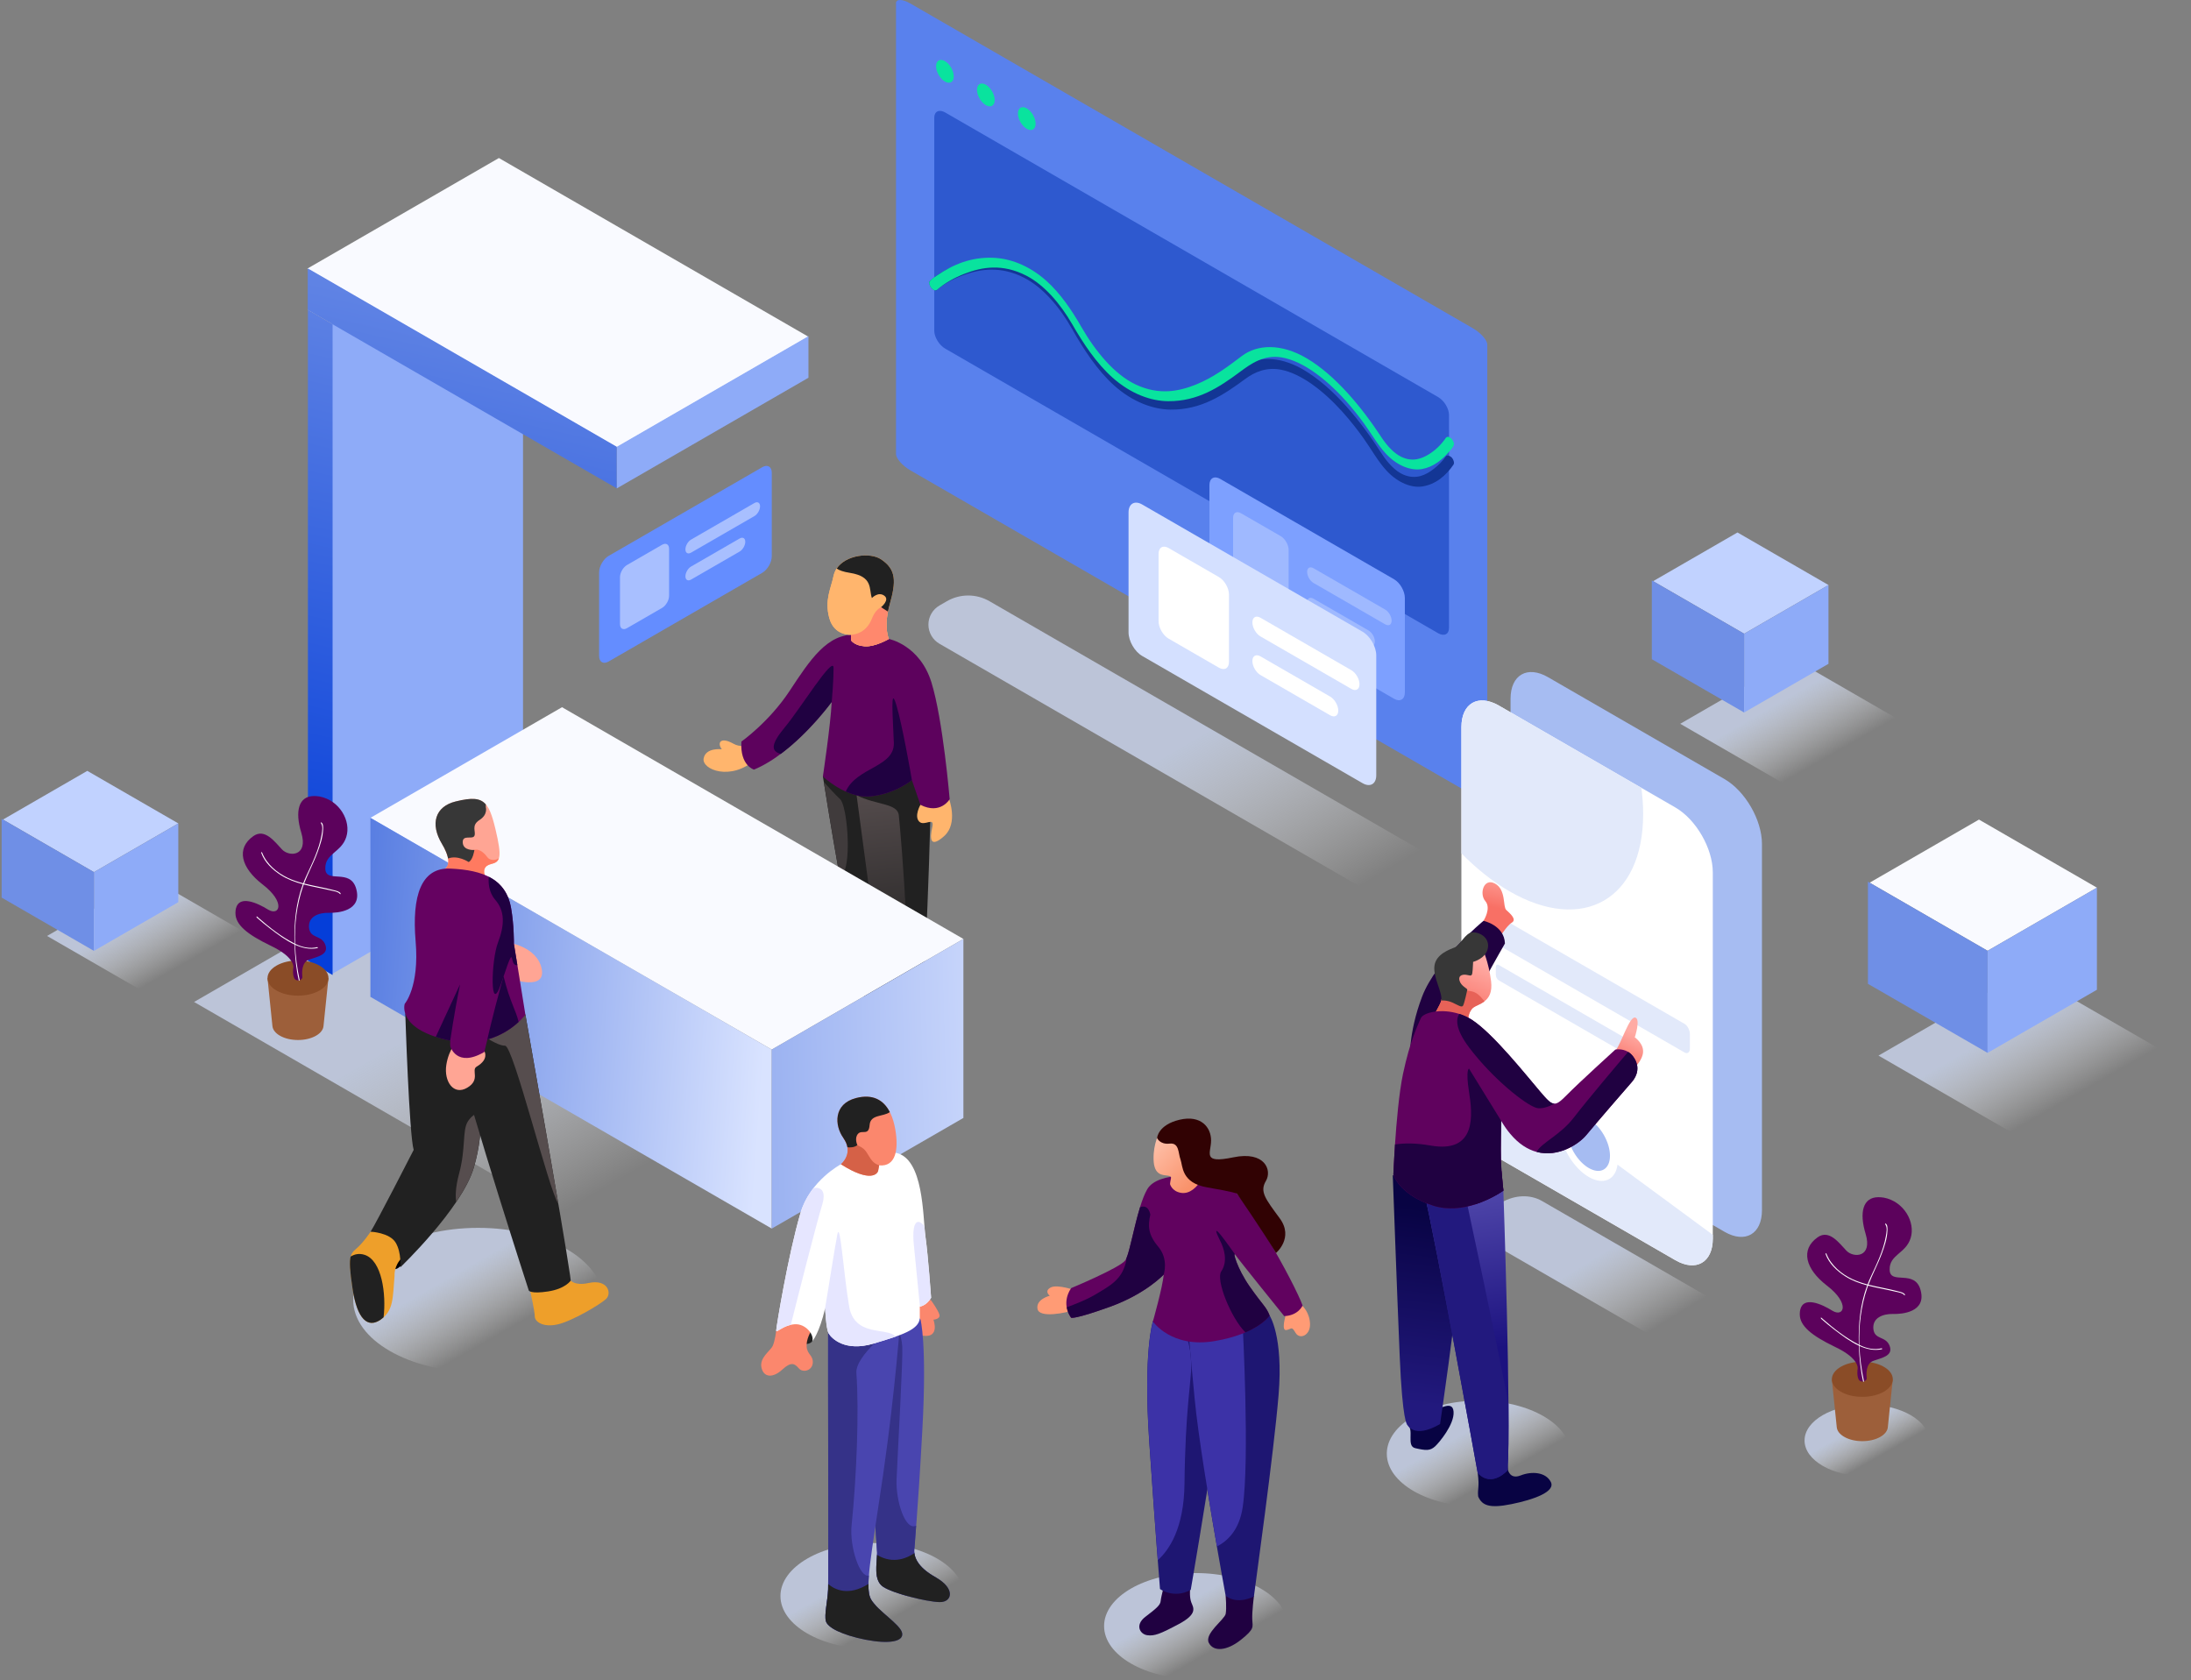 <svg width="652" height="500" viewBox="0 0 652 500" fill="none" xmlns="http://www.w3.org/2000/svg">
<rect x="0" y="0" width="652" height="500" fill="#808080" stroke="none"/>
<g style="mix-blend-mode:darken">
<path opacity="0.8" d="M78.638 280.788L44.365 261L14 278.53L48.273 298.318L78.638 280.788Z" fill="url(#paint0_linear_1796_945)"/>
<path opacity="0.8" d="M287.022 332.873L142.339 249.339L57.747 298.176L202.436 381.709L287.022 332.873Z" fill="url(#paint1_linear_1796_945)"/>
<path opacity="0.8" d="M281.767 178.918C285.692 176.647 290.535 176.647 294.461 178.918C323.601 195.74 444.657 265.633 480.203 286.159C482.233 287.334 483.488 289.5 483.488 291.851C483.488 294.195 482.239 296.367 480.203 297.542C479.458 297.973 478.714 298.404 478 298.816C474.074 301.087 469.232 301.087 465.306 298.816C436.165 281.994 315.11 212.101 279.564 191.575C277.534 190.399 276.278 188.233 276.278 185.883C276.278 183.539 277.534 181.367 279.564 180.191L281.767 178.918Z" fill="url(#paint2_linear_1796_945)"/>
<path d="M155.887 63.233L148.898 59.203L91.625 92.27L98.615 96.3L155.887 63.233Z" fill="#ECECEC"/>
<path d="M155.642 63.375L98.615 96.3V289.955L155.642 257.03V63.375Z" fill="#8EABF8"/>
<path d="M91.631 92.264L98.971 96.503V290.158L91.631 285.919V92.264Z" fill="url(#paint3_linear_1796_945)"/>
<path d="M442.59 102.564C442.59 101.235 440.664 99.051 438.289 97.679C414.101 83.711 295.119 15.018 270.926 1.051C268.557 -0.321 266.631 -0.352 266.631 0.971V135.095C266.631 136.424 268.557 138.609 270.926 139.981C295.119 153.948 414.101 222.641 438.289 236.608C440.664 237.98 442.59 238.017 442.59 236.688V102.564Z" fill="#5981ED"/>
<path d="M431.194 123.454C431.194 122.549 430.849 121.479 430.24 120.482C429.631 119.485 428.8 118.648 427.932 118.15C407.867 106.564 301.346 45.064 281.281 33.478C280.419 32.979 279.589 32.862 278.979 33.152C278.37 33.441 278.02 34.112 278.02 35.016V98.448C278.02 99.352 278.364 100.423 278.979 101.42C279.589 102.417 280.419 103.253 281.281 103.752C301.352 115.338 407.867 176.838 427.932 188.424C428.8 188.922 429.625 189.039 430.24 188.756C430.849 188.467 431.194 187.796 431.194 186.886V123.454Z" fill="#2E59CF"/>
<path d="M387.939 110.065C396.811 115.252 404.976 125.324 411.093 134.898C412.895 137.698 415.234 140.276 417.738 141.297C421.516 142.836 424.377 141.285 426.654 139.544C428.02 138.498 429.256 137.261 430.284 135.784C430.284 135.784 430.819 135.101 432.013 136.153L432.394 136.695C432.634 137.28 432.634 137.292 432.69 137.827L432.554 138.246C430.278 141.562 427.238 144.152 423.239 144.768C420.205 145.235 416.101 143.826 412.631 140.085C409.991 137.236 408.084 133.668 405.715 130.363C404.878 129.194 404.023 128.044 403.137 126.918C401.937 125.392 400.7 123.909 399.42 122.488C393.839 116.298 387.169 111.147 381.121 110.009C376.851 109.209 373.38 110.686 370.575 112.766C364.145 117.497 357.444 122.038 348.239 121.891C343.181 121.811 337.114 119.706 331.527 114.698C326.537 110.225 322.39 103.862 319.049 97.925C315.419 91.532 310.453 85.569 304.743 82.647C297.852 79.121 291.834 80.025 286.887 81.81C283.934 82.868 281.195 84.289 278.808 86.258C278.808 86.258 278.753 86.812 277.473 86.006L277.03 85.532C276.802 85.145 276.513 84.726 276.556 83.877L276.771 83.533C281.669 79.41 288.118 76.924 295.218 77.33C300.018 77.607 305.635 79.625 310.872 84.277C315.24 88.16 318.883 93.593 321.824 98.854C326.347 106.877 332.684 114.513 339.699 117.368C346.11 119.977 351.593 118.894 356.275 117.128C361.161 115.282 365.4 112.329 369.529 109.295C373.922 106.114 380.284 105.751 387.52 109.812C387.662 109.892 387.809 109.978 387.951 110.058L387.939 110.065Z" fill="#133695"/>
<path d="M432.001 130.616C432.388 131.151 432.388 131.163 432.628 131.748L432.684 132.296C432.425 133.108 431.933 133.581 431.484 134.123C429.275 136.763 426.635 138.959 423.14 139.587C420.131 140.122 416.034 138.855 412.502 135.107C409.979 132.431 408.133 129.071 405.875 125.976C405.136 124.967 404.38 123.97 403.604 122.998C403.001 122.241 402.386 121.491 401.765 120.752C395.63 113.529 388.093 107.474 381.367 106.36C376.076 105.481 372.224 108.262 368.901 110.735C362.834 115.245 356.429 119.466 347.612 119.393C342.628 119.349 336.653 117.337 331.078 112.384C326.304 108.139 322.378 102.244 319.049 96.448C315.554 90.412 310.792 84.806 305.408 82.031C298.276 78.352 292.111 79.484 287.047 81.459C284.032 82.634 281.214 84.191 278.808 86.264L278.433 86.424L277.971 86.338L277.479 86.037L277.03 85.563C276.698 84.997 276.698 84.991 276.525 84.412L276.544 83.908C277.067 83.016 278.021 82.536 278.87 81.951C283.552 78.758 288.887 76.475 295.495 76.709C300.288 76.881 305.974 78.782 311.309 83.514C315.468 87.2 318.969 92.356 321.793 97.297C325.977 104.57 331.657 111.474 338.019 114.452C344.984 117.719 350.916 116.433 355.875 114.446C360.939 112.415 365.246 109.222 369.572 105.93C374.187 102.447 381.281 102.139 388.929 106.674C397.156 111.554 404.958 120.765 411.074 130.111C411.13 130.197 411.191 130.283 411.246 130.376C412.846 132.751 414.864 134.923 416.993 135.944C420.371 137.569 423.073 136.498 425.183 135.206C427.189 133.969 428.906 132.296 430.278 130.277L430.309 130.234C430.61 130.007 430.616 130 431.041 129.994L431.533 130.216C431.693 130.351 431.847 130.493 432.007 130.628L432.001 130.616Z" fill="#09E39E"/>
<path d="M283.052 24.447C284.079 23.854 284.078 21.93 283.05 20.15C282.022 18.369 280.357 17.407 279.329 18C278.302 18.593 278.303 20.517 279.331 22.297C280.359 24.078 282.025 25.04 283.052 24.447Z" fill="#09E39E"/>
<path d="M295.23 31.48C296.257 30.887 296.256 28.962 295.228 27.182C294.2 25.401 292.534 24.439 291.507 25.032C290.48 25.625 290.481 27.549 291.509 29.329C292.537 31.11 294.203 32.072 295.23 31.48Z" fill="#09E39E"/>
<path d="M307.409 38.515C308.437 37.922 308.436 35.998 307.408 34.217C306.38 32.437 304.714 31.474 303.687 32.067C302.66 32.66 302.66 34.584 303.688 36.364C304.716 38.145 306.382 39.108 307.409 38.515Z" fill="#09E39E"/>
<path d="M418.057 177.945C418.057 175.896 416.617 173.404 414.845 172.383C404.68 166.513 373.281 148.386 363.11 142.516C361.338 141.488 359.898 142.319 359.898 144.368V172.512C359.898 174.561 361.338 177.053 363.11 178.074C373.275 183.944 404.674 202.071 414.845 207.941C416.617 208.969 418.057 208.138 418.057 206.089V177.945Z" fill="#7DA0FF"/>
<path d="M383.471 163.64C383.471 162.92 383.225 162.083 382.782 161.314C382.339 160.545 381.736 159.911 381.115 159.554C377.971 157.739 372.445 154.545 369.301 152.736C368.673 152.373 368.076 152.318 367.633 152.57C367.19 152.829 366.944 153.376 366.944 154.096V169.916C366.944 170.636 367.197 171.479 367.633 172.241C368.076 173.011 368.68 173.644 369.301 174.001C372.445 175.816 377.971 179.01 381.115 180.819C381.736 181.182 382.339 181.237 382.782 180.985C383.225 180.733 383.471 180.179 383.471 179.459V163.64Z" fill="#9FB9FF"/>
<path d="M414.119 184.707C414.119 183.495 413.27 182.018 412.218 181.415C407.547 178.72 395.549 171.792 390.879 169.097C389.827 168.494 388.978 168.98 388.978 170.192C388.978 171.404 389.827 172.881 390.879 173.484C395.549 176.179 407.547 183.107 412.218 185.802C413.27 186.405 414.119 185.919 414.119 184.707Z" fill="#9FB9FF"/>
<path d="M409.135 190.903C409.135 189.691 408.286 188.215 407.234 187.612C403.388 185.39 394.719 180.388 390.873 178.167C389.821 177.558 388.972 178.05 388.972 179.262C388.972 180.474 389.821 181.951 390.873 182.554C394.719 184.775 403.388 189.777 407.234 191.999C408.286 192.608 409.135 192.116 409.135 190.903Z" fill="#9FB9FF"/>
<path d="M409.548 195.044C409.548 192.448 407.726 189.291 405.474 187.993L339.907 150.139C337.655 148.841 335.834 149.893 335.834 152.49V188.165C335.834 190.762 337.655 193.918 339.907 195.216C352.792 202.655 392.59 225.631 405.474 233.07C407.726 234.368 409.548 233.316 409.548 230.72V195.044Z" fill="#D4E0FF"/>
<path d="M365.72 176.917C365.72 176 365.406 174.942 364.846 173.97C364.286 172.998 363.523 172.198 362.729 171.736C358.748 169.435 351.74 165.392 347.759 163.091C346.965 162.63 346.202 162.556 345.642 162.882C345.082 163.208 344.769 163.903 344.769 164.82V184.873C344.769 185.79 345.082 186.848 345.642 187.82C346.202 188.792 346.965 189.598 347.759 190.054C351.74 192.355 358.748 196.398 362.729 198.699C363.523 199.154 364.28 199.228 364.846 198.908C365.406 198.582 365.72 197.887 365.72 196.97V176.917Z" fill="white"/>
<path d="M404.557 203.622C404.557 202.084 403.474 200.219 402.145 199.45C396.226 196.029 381.022 187.255 375.097 183.834C373.767 183.065 372.685 183.686 372.685 185.224C372.685 186.763 373.767 188.633 375.097 189.396C381.016 192.817 396.22 201.591 402.145 205.013C403.474 205.782 404.557 205.16 404.557 203.622Z" fill="white"/>
<path d="M398.244 211.474C398.244 209.935 397.168 208.071 395.832 207.302C390.959 204.49 379.976 198.146 375.097 195.328C373.767 194.559 372.685 195.18 372.685 196.718C372.685 198.257 373.761 200.121 375.097 200.89C379.97 203.702 390.953 210.046 395.832 212.864C397.161 213.633 398.244 213.012 398.244 211.474Z" fill="white"/>
<path d="M229.663 140.675C229.663 138.866 228.389 138.128 226.827 139.039C217.843 144.226 190.105 160.242 181.122 165.429C179.553 166.334 178.285 168.536 178.285 170.345V195.216C178.285 197.025 179.559 197.757 181.122 196.853C190.105 191.666 217.843 175.649 226.827 170.462C228.396 169.558 229.663 167.355 229.663 165.546V140.675Z" fill="#648DFF"/>
<path d="M199.106 163.318C199.106 162.678 198.885 162.192 198.497 161.971C198.103 161.743 197.574 161.798 197.02 162.118C194.245 163.724 189.36 166.542 186.585 168.142C186.031 168.462 185.502 169.022 185.108 169.699C184.721 170.376 184.499 171.114 184.499 171.754V185.734C184.499 186.374 184.721 186.86 185.108 187.081C185.502 187.309 186.031 187.253 186.585 186.934C189.36 185.328 194.245 182.509 197.02 180.91C197.574 180.59 198.103 180.03 198.497 179.353C198.891 178.676 199.106 177.938 199.106 177.298V163.318Z" fill="#A8BFFF"/>
<path d="M226.18 150.669C226.18 149.598 225.43 149.161 224.501 149.696C220.372 152.078 209.776 158.2 205.648 160.581C204.718 161.117 203.968 162.421 203.968 163.492C203.968 164.562 204.718 164.999 205.648 164.464C209.776 162.083 220.372 155.96 224.501 153.579C225.43 153.044 226.18 151.739 226.18 150.669Z" fill="#A8BFFF"/>
<path d="M221.781 161.227C221.781 160.157 221.03 159.72 220.101 160.255C216.705 162.218 209.044 166.636 205.648 168.599C204.718 169.134 203.968 170.438 203.968 171.509C203.968 172.58 204.718 173.016 205.648 172.481C209.044 170.518 216.705 166.1 220.101 164.138C221.03 163.602 221.781 162.298 221.781 161.227Z" fill="#A8BFFF"/>
<path opacity="0.8" d="M142.284 408.321C162.816 408.321 179.461 398.712 179.461 386.859C179.461 375.006 162.816 365.397 142.284 365.397C121.752 365.397 105.107 375.006 105.107 386.859C105.107 398.712 121.752 408.321 142.284 408.321Z" fill="url(#paint4_linear_1796_945)"/>
<path d="M260.411 301.923L259.1 303.547C259.1 303.547 252.972 309.657 250.745 313.109C248.517 316.555 251.335 319.33 256.461 317.102C261.592 314.875 261.955 314.629 261.955 314.629L267.382 308.353L268.108 300.698L260.417 301.917L260.411 301.923Z" fill="#010324"/>
<path d="M270.335 302.993L264.409 307.916C264.409 307.916 260.515 314.493 259.038 318.37C257.561 322.246 258.016 326.037 264.133 324.394C270.249 322.751 271.75 316.229 274.125 314.081V307.307L270.335 302.987V302.993Z" fill="#010324"/>
<path d="M249.636 226.4L244.88 231.064C244.88 231.064 254.122 290.238 259.093 303.547C259.093 303.547 262.65 306.169 265.591 303.541C268.532 300.914 265.043 227.028 265.043 227.028L249.63 226.4H249.636Z" fill="#212121"/>
<path d="M245.151 232.72C246.542 234.27 248.659 236.578 249.982 237.796C252.086 239.74 253.403 255.781 250.984 259.855C250.671 260.378 250.24 260.372 249.717 259.947C247.557 247.709 245.791 236.756 245.158 232.72H245.151Z" fill="#403B3C"/>
<path d="M254.079 230.529C254.079 230.529 263.253 299.247 264.41 307.916C264.41 307.916 268.73 312.26 274.218 307.221C274.218 307.221 276.735 261.399 277.012 233.926C277.295 206.446 254.079 230.523 254.079 230.523V230.529Z" fill="#212121"/>
<path d="M254.897 236.658C260.78 239.636 267.099 238.959 267.474 242.663C267.843 246.367 268.865 257.584 269.763 274.893C270.243 284.098 265.665 285.279 261.272 284.362L258.817 265.971L254.904 236.651L254.897 236.658Z" fill="url(#paint5_linear_1796_945)"/>
<path d="M275.147 236.049L273.904 239.501C273.904 239.501 271.972 242.848 273.517 244.478C275.061 246.109 278.199 242.768 277.424 246.189C276.648 249.61 276.759 252.57 280.986 248.792C285.207 245.008 282.395 237.679 282.395 237.679L275.141 236.049H275.147Z" fill="#FFB56D"/>
<path d="M225.27 219.639C225.27 219.639 222.175 223.509 218.225 221.306C214.275 219.103 213.377 221.183 214.804 222.974C214.804 222.974 209.998 222.364 209.389 225.706C208.78 229.047 217.579 232.548 224.784 225.989C231.996 219.429 225.27 219.633 225.27 219.633V219.639Z" fill="#FFB56D"/>
<path d="M261.026 187.243L264.515 190.147C264.515 190.147 273.738 191.926 277.184 203.093C280.636 214.261 282.605 237.834 282.605 237.834C282.605 237.834 279.873 242.547 273.898 239.507L271.357 232.148C271.357 232.148 266.293 236.326 259.002 236.978C251.711 237.637 244.874 231.065 244.874 231.065C244.874 231.065 247.176 215.695 247.502 208.859C247.502 208.859 236.592 223.971 224.373 229.029C224.373 229.029 220.17 227.847 220.625 220.685C220.625 220.685 228.84 214.901 234.95 205.641C241.06 196.38 246.185 188.431 254.726 188.886C263.266 189.348 261.014 187.243 261.014 187.243H261.026Z" fill="#5D025D"/>
<path d="M251.679 235.557C254.86 228.284 266.274 228.333 265.991 221.011C265.695 213.184 264.883 203.518 266.772 209.929C268.55 215.935 271.03 230.204 271.332 231.963L271.362 232.142C271.362 232.142 266.292 236.32 259.007 236.972C256.404 237.212 253.863 236.523 251.679 235.551V235.557Z" fill="#200141"/>
<path d="M232.34 224.358C229.202 223.497 229.534 221.263 233.657 216.304C238.111 210.969 248.03 194.86 248.055 198.731C248.079 202.355 247.575 208.083 247.513 208.791V208.865C247.513 208.865 240.966 217.928 232.334 224.358H232.34Z" fill="#200141"/>
<path d="M248.036 171.43C247.273 175.164 245.311 178.549 246.781 183.933C248.252 189.316 253.248 188.892 253.248 188.892V190.522C253.248 190.522 254.171 192.122 257.328 192.331C260.478 192.541 264.514 190.147 264.514 190.147C264.514 190.147 262.804 186.738 264.736 179.908C266.662 173.109 266.766 169.51 262.182 166.458C258.404 163.941 249.249 165.473 248.036 171.436V171.43Z" fill="#FFB56D"/>
<path d="M248.036 171.43C247.273 175.164 245.311 178.549 246.781 183.933C248.252 189.316 253.248 188.892 253.248 188.892V190.522C253.248 190.522 254.171 192.122 257.328 192.331C260.478 192.541 264.514 190.147 264.514 190.147C264.514 190.147 262.804 186.738 264.736 179.908C266.662 173.109 266.766 169.51 262.182 166.458C258.404 163.941 249.249 165.473 248.036 171.436V171.43Z" fill="#FFB56D"/>
<path d="M264.681 180.117C262.841 186.812 264.521 190.147 264.521 190.147C264.521 190.147 260.484 192.546 257.328 192.337C254.171 192.128 253.255 190.522 253.255 190.522V188.891C253.255 188.891 253.168 188.898 253.015 188.898C253.095 188.898 253.175 188.891 253.255 188.891C254.645 188.879 257.894 188.116 259.457 184.111C260.934 180.32 263.407 180.16 264.687 180.117H264.681Z" fill="#FF886D"/>
<path d="M248.979 169.196C251.71 165.122 258.94 164.292 262.189 166.458C266.773 169.51 266.669 173.109 264.743 179.908C264.533 180.647 264.367 181.354 264.238 182.013C262.989 181.256 262.208 180.677 262.208 180.677C262.208 180.677 264.921 178.487 263.1 177.238C261.285 175.989 259.457 177.982 259.457 177.982C258.522 175.275 259.894 171.571 252.88 170.469C251.021 170.18 249.748 169.737 248.979 169.196Z" fill="#212121"/>
<path d="M286.69 279.421L167.247 210.458L110.227 243.383L229.663 312.34L286.69 279.421Z" fill="#F9FAFF"/>
<path d="M110.227 243.383L229.663 312.346V365.613L110.227 296.656V243.383Z" fill="url(#paint6_linear_1796_945)"/>
<path d="M286.69 279.421L229.663 312.34V365.613L286.69 332.688V279.421Z" fill="url(#paint7_linear_1796_945)"/>
<path d="M115.715 374.837C115.715 374.837 116.349 379.6 119.13 376.806C121.905 374.013 119.727 369.816 119.727 369.816L115.715 374.831V374.837Z" fill="black"/>
<path d="M132.439 258.496C132.439 258.496 135.177 257.167 131.553 251.174C127.928 245.18 129.504 239.987 135.638 238.498C143.772 236.523 145.385 238.154 147.44 246.743C149.458 255.185 148.88 256.484 146.258 257.093C141.644 258.176 145.557 263.092 146.818 264.507C148.08 265.929 144.48 266.322 137.89 264.507C131.3 262.692 132.439 258.49 132.439 258.49V258.496Z" fill="#FFA594"/>
<path d="M132.278 252.515C133.343 251.899 134.66 251.702 136.29 252.145C136.29 252.145 137.779 254.262 139.453 253.807C141.126 253.364 139.847 253.093 141.354 252.865C142.855 252.638 144.209 253.967 145.058 255.13C145.803 256.145 147.538 256.09 148.449 255.388C148.129 256.428 147.372 256.822 146.246 257.092C141.631 258.175 145.544 263.092 146.806 264.513C146.867 264.581 146.923 264.648 146.96 264.716C146.381 264.802 145.754 264.864 145.058 264.901C143.458 264.987 142.012 265.091 140.72 265.202C139.847 265.024 138.893 264.796 137.878 264.513C131.288 262.698 132.426 258.495 132.426 258.495C132.426 258.495 134.74 257.363 132.284 252.515H132.278Z" fill="#FF7A60"/>
<path d="M133.337 255.48C133.165 254.416 132.648 253.019 131.534 251.173C127.91 245.18 129.485 239.981 135.62 238.498C140.351 237.347 142.868 237.415 144.56 239.366C144.597 239.858 144.56 240.172 144.56 240.172C144.56 240.172 145.292 242.374 142.702 244.017C140.105 245.666 141.723 247.5 141.176 248.731C140.628 249.961 137.576 248.226 137.705 250.736C137.829 253.247 141.176 252.939 141.176 252.939C141.176 252.939 140.745 255.96 139.459 256.533C139.459 256.533 136.198 254.354 133.337 255.487V255.48Z" fill="#373737"/>
<path d="M113.302 366.235L110.287 366.537C110.287 366.537 108.097 369.853 106.073 371.551C104.042 373.25 103.55 374.234 104.922 383.439C106.294 392.644 109.469 395.388 113.302 392.699C117.136 390.011 116.865 386.233 117.413 379.655C117.413 379.655 117.136 376.64 119.714 374.228C122.292 371.816 117.523 364.691 113.302 366.229V366.235Z" fill="#EE9F2A"/>
<path d="M104.344 373.939C105.513 373.225 106.91 372.905 108.516 373.434C113.666 375.126 114.958 385.106 114.146 392.022C113.887 392.256 113.604 392.478 113.29 392.705C109.451 395.388 106.27 392.644 104.904 383.439C104.098 378.055 103.938 375.483 104.344 373.939Z" fill="#212121"/>
<path d="M159.136 380.079L157.813 384.356C157.813 384.356 159.124 390.127 159.136 391.739C159.149 393.352 161.641 395.105 165.954 394.127C170.267 393.142 178.506 388.263 180.334 386.577C182.155 384.891 180.906 380.547 175.122 381.815C171.104 382.694 169.843 381.082 169.843 381.082L159.136 380.073V380.079Z" fill="#EE9F2A"/>
<path d="M150.854 280.407C150.854 280.407 159.789 281.521 161.185 288.283C162.582 295.045 152.091 291.28 152.091 291.28L150.854 280.407Z" fill="#FFA594"/>
<path d="M127.517 300.324L120.607 301.616C120.607 301.616 121.764 337.777 123.105 342.195C123.105 342.195 111.919 364.051 110.288 366.537C110.288 366.537 115.937 366.795 117.739 369.792C119.536 372.788 119.112 377.157 119.112 377.157C119.112 377.157 137.306 359.787 140.967 347.579C144.628 335.371 142.469 325.945 142.469 325.945L129.787 299.025L127.529 300.33L127.517 300.324Z" fill="#212121"/>
<path d="M143.022 330.947C143.213 334.867 142.973 340.792 140.949 347.573C139.995 350.729 138.081 354.23 135.756 357.688C135.516 356.144 135.485 353.443 136.629 349.216C138.654 341.734 137.54 336.491 139.183 333.802C139.995 332.473 141.49 331.15 143.029 330.947H143.022Z" fill="#564D4E"/>
<path d="M151.303 299.752L156.361 301.967C156.361 301.967 167.757 366.371 169.633 379.483L169.842 381.089C169.842 381.089 168.298 383.507 163.142 384.313C157.985 385.119 157.37 384.079 157.37 384.079C157.37 384.079 140.658 332.732 135.225 310.778C129.792 288.824 151.303 299.752 151.303 299.752Z" fill="#212121"/>
<path d="M150.468 299.364C150.984 299.598 151.286 299.746 151.286 299.746L156.344 301.967C156.344 301.967 162.128 334.646 166.133 358.194C163.364 354.342 152.757 311.19 150.301 311.19C147.846 311.19 143.515 307.979 143.515 307.979C143.515 307.979 146.474 303.481 150.474 299.37L150.468 299.364Z" fill="#564D4E"/>
<path d="M136.334 309.431C136.334 309.431 133.565 311.996 132.814 316.919C132.064 321.841 134.986 326.105 139.047 323.693C143.108 321.281 140.106 318.451 141.835 317.423C143.564 316.396 144.8 315.061 144.339 313.264C143.877 311.467 136.334 309.431 136.334 309.431Z" fill="#FFA594"/>
<path d="M133.99 309.67C133.737 309.621 133.485 309.566 133.227 309.516C118.047 306.126 120.435 298.73 120.435 298.73C120.435 298.73 124.846 293.728 123.683 280.129C122.52 266.531 125.357 258.12 133.971 258.483C143.97 258.908 150.585 261.744 152.08 270.192C153.003 275.435 152.929 280.874 152.929 280.874C152.929 280.874 156.116 300.354 156.344 301.973C156.344 301.973 152.498 307.277 145.028 309.35C144.468 311.602 144.118 313.067 144.118 313.067C135.848 317.891 133.996 311.375 133.996 311.375C133.959 310.925 133.959 310.353 133.99 309.683V309.67Z" fill="#650261"/>
<path d="M136.899 292.934C135.152 301.53 133.983 309.658 133.983 309.67C133.731 309.621 133.478 309.566 133.22 309.517C131.915 309.221 130.734 308.901 129.676 308.557C131.805 303.973 134.672 297.795 136.899 292.934ZM149.827 290.448C151.753 298.256 153.556 300.644 154.331 304.133C152.479 305.843 149.359 308.144 145.028 309.344L145.009 309.43C145.009 309.43 146.08 304.182 149.661 291.107C149.722 290.891 149.778 290.664 149.833 290.448H149.827Z" fill="#200141"/>
<path d="M145.453 260.907C148.972 262.698 151.274 265.627 152.074 270.186C152.996 275.428 152.923 280.868 152.923 280.868C152.923 280.868 153.378 283.674 153.963 287.236C153.335 287.298 152.837 286.922 152.64 286.258C152.074 284.313 152.455 282.867 149.102 292.743C145.742 302.613 146.117 285.882 148.191 280.486C150.258 275.09 150.197 271.011 147.354 267.749C145.373 265.467 145.305 262.495 145.447 260.907H145.453Z" fill="#200141"/>
<path d="M240.578 100.213L148.461 47.026L91.435 79.951L183.558 133.138L240.578 100.213Z" fill="#F9FAFF"/>
<path d="M91.582 79.865L183.552 132.966V145.34L91.582 92.239V79.865Z" fill="url(#paint8_linear_1796_945)"/>
<path d="M240.578 100.041L183.552 132.966V145.34L240.578 112.415V100.041Z" fill="#8EABF8"/>
<path opacity="0.8" d="M651.671 317.372L602.533 289L559 314.135L608.138 342.507L651.671 317.372Z" fill="url(#paint9_linear_1796_945)"/>
<path d="M624 264.161L588.903 243.899L556.372 262.679L591.469 282.941L624 264.161Z" fill="#F9FAFF"/>
<path d="M555.861 262.383L591.469 282.94V313.324L555.861 292.773V262.383Z" fill="#6F8FE6"/>
<path d="M624 264.161L591.469 282.94V313.33L624 294.545V264.161Z" fill="#8EABF8"/>
<path opacity="0.8" d="M446.89 357.819C450.816 355.549 455.388 355.395 458.877 357.407C484.756 372.346 493.992 377.681 525.551 395.9C527.354 396.94 528.326 398.946 528.098 401.161C527.871 403.376 526.48 405.462 524.443 406.637L522.241 407.911C518.315 410.182 513.743 410.335 510.255 408.323C484.375 393.384 475.139 388.049 443.58 369.83C441.777 368.79 440.805 366.784 441.033 364.569C441.26 362.354 442.651 360.268 444.688 359.093L446.89 357.819Z" fill="url(#paint10_linear_1796_945)"/>
<path d="M524.327 251.141C524.327 244.034 519.343 235.395 513.183 231.845C499.044 223.68 474.795 209.682 460.655 201.517C454.502 197.966 449.512 200.84 449.512 207.947V316.948C449.512 324.055 454.502 332.693 460.655 336.244C474.795 344.409 499.044 358.407 513.183 366.572C519.337 370.123 524.327 367.243 524.327 360.142V251.141Z" fill="#A6BCF2"/>
<path d="M509.696 259.589C509.696 252.482 504.712 243.844 498.553 240.293C484.413 232.128 460.164 218.13 446.024 209.965C439.871 206.415 434.881 209.288 434.881 216.395V325.396C434.881 332.503 439.871 341.142 446.024 344.692C460.164 352.857 484.413 366.855 498.553 375.02C504.706 378.571 509.696 375.691 509.696 368.59V259.589Z" fill="white"/>
<path d="M434.899 253.94V216.401C434.899 209.3 439.889 206.42 446.042 209.971L488.449 234.454C488.787 237.087 488.972 239.696 488.972 242.243C488.972 267.612 471.128 277.913 449.162 265.231C444.141 262.327 439.323 258.469 434.893 253.946L434.899 253.94Z" fill="#E2E9FA"/>
<path d="M464.219 336.441C464.686 341.695 468.354 347.695 472.796 350.26C477.159 352.777 480.764 351.11 481.337 346.587L509.708 367.477V368.59C509.708 375.697 504.718 378.577 498.565 375.02C484.425 366.861 460.182 352.857 446.043 344.692C439.89 341.142 434.899 332.503 434.899 325.396V323.279L464.219 336.435V336.441Z" fill="#E2E9FA"/>
<path d="M502.879 307.737C502.879 306.562 502.159 305.19 501.279 304.685L446.726 273.187C445.846 272.677 445.126 273.218 445.126 274.394V278.658C445.126 279.833 445.84 281.205 446.726 281.709L501.279 313.207C502.159 313.718 502.879 313.176 502.879 312.001V307.737Z" fill="#E2E9FA"/>
<path d="M484.345 310.462C484.345 309.829 483.964 309.096 483.49 308.819L445.993 287.167C445.519 286.896 445.132 287.185 445.132 287.819V290.108C445.132 290.736 445.519 291.474 445.993 291.745L483.49 313.397C483.964 313.668 484.345 313.379 484.345 312.751V310.462Z" fill="#E2E9FA"/>
<path d="M477.249 348.033C479.715 346.609 479.715 341.991 477.248 337.718C474.78 333.445 470.781 331.135 468.315 332.559C465.849 333.982 465.85 338.601 468.317 342.874C470.784 347.147 474.783 349.457 477.249 348.033Z" fill="#A6BCF2"/>
<path opacity="0.8" d="M440 448.364C455.085 448.364 467.313 441.303 467.313 432.594C467.313 423.884 455.085 416.823 440 416.823C424.915 416.823 412.687 423.884 412.687 432.594C412.687 441.303 424.915 448.364 440 448.364Z" fill="url(#paint11_linear_1796_945)"/>
<path d="M448.245 432.064L448.731 437.35C448.731 437.35 449.248 440.365 452.509 439.079C455.764 437.793 459.93 438.033 461.48 440.98C463.025 443.928 456.367 446.278 449.79 447.613C443.212 448.948 441.04 448.019 439.877 445.349C439.619 442.925 440.326 442.968 439.742 438.334C439.206 434.113 448.245 432.064 448.245 432.064Z" fill="#080343"/>
<path d="M420.267 420.404L418.735 423.911C421.024 425.308 418.348 430.323 421.154 430.963C424.279 431.67 425.559 431.818 427.091 430.397C428.186 429.388 432.832 423.942 432.555 420.109C432.284 416.282 427.737 419.875 425.535 419.986C423.326 420.096 420.261 420.404 420.261 420.404H420.267Z" fill="#080343"/>
<path d="M418.224 347.645L414.465 349.811C414.465 349.811 415.689 383.683 416.52 403.478C417.344 423.272 418.741 423.912 418.741 423.912C418.741 423.912 420.587 428.391 428.537 423.789C428.537 423.789 433.484 390.402 433.798 381.185C434.118 371.968 424.057 348.229 424.057 348.229L418.231 347.639L418.224 347.645Z" fill="url(#paint12_linear_1796_945)"/>
<path d="M439.458 344.199L447.359 354.013C447.359 354.013 449.765 422.86 448.614 437.572C448.614 437.572 443.956 442.925 439.741 438.335C439.741 438.335 427.078 368.018 423.713 354.469C420.353 340.926 439.458 344.199 439.458 344.199Z" fill="url(#paint13_linear_1796_945)"/>
<path d="M425.091 346.765C425.965 347.423 426.876 348.475 427.823 349.952C427.823 349.952 433.589 345.583 434.499 348.881C435.41 352.192 447.181 407.957 448.867 417.734L448.885 417.832C448.953 426.564 448.891 433.824 448.602 437.565C448.602 437.565 443.944 442.918 439.723 438.328C439.723 438.328 427.06 368.011 423.701 354.468C422.796 350.807 423.528 348.371 425.091 346.771V346.765Z" fill="#22197E"/>
<path d="M441.458 274.029C441.458 274.029 443.864 270.313 442.006 268.159C440.147 266.006 441.507 261.133 444.873 262.942C448.239 264.751 447.174 269.815 448.232 270.799C449.297 271.784 451.5 273.605 449.869 274.583C448.239 275.562 445.937 279.524 445.937 279.524L441.452 274.023L441.458 274.029Z" fill="url(#paint14_linear_1796_945)"/>
<path d="M480.229 316.24C480.229 316.24 479.245 314.646 480.869 312.486C482.494 310.326 484.899 302.426 486.598 302.814C488.296 303.201 486.487 308.708 486.487 308.708C486.487 308.708 489.496 310.726 488.874 313.661C488.253 316.596 484.758 319.347 484.758 319.347L480.229 316.246V316.24Z" fill="url(#paint15_linear_1796_945)"/>
<path d="M419.72 314.627C419.529 316.098 418.987 307.576 423.202 296.562C427.417 285.548 441.464 274.029 441.464 274.029C441.464 274.029 447.679 275.346 447.839 280.779C447.839 280.779 435.976 301.324 434.229 307.256C432.481 313.187 419.91 313.157 419.72 314.621" fill="#200141"/>
<path d="M441.76 297.977C440.597 298.881 439.237 299.257 438.48 299.81C436.886 300.998 436.862 303.564 436.862 303.564L426.438 302.536C426.438 302.536 428.586 299.01 428.924 297.706C429.072 297.128 429.367 295.3 429.681 293.43V293.417C430.056 290.999 430.407 288.52 430.407 288.52L441.23 282.483C441.23 282.483 443.015 286.317 443.716 291.971C444.122 295.294 443.07 296.968 441.76 297.977Z" fill="url(#paint16_linear_1796_945)"/>
<path d="M441.76 297.977C440.597 298.882 439.237 299.257 438.48 299.811C436.886 300.998 436.862 303.564 436.862 303.564L426.438 302.537C426.438 302.537 428.586 299.011 428.924 297.707C429.072 297.128 429.367 295.301 429.681 293.43V293.418C431.816 292.23 433.65 291.947 433.65 291.947C433.65 291.947 434.474 294.568 437.237 294.888C439.489 295.147 440.449 296.402 441.76 297.977Z" fill="#E76258"/>
<path d="M428.894 297.743C428.894 297.743 430.481 297.571 432.216 298.352C433.945 299.133 435.034 299.982 435.41 299.22C435.785 298.457 436.585 294.931 436.64 294.531C436.696 294.137 434.757 293.485 434.321 291.799C433.884 290.119 435.483 289.861 436.708 290.168C437.932 290.476 438.111 290.439 438.234 288.667C438.363 286.889 438.369 286.249 438.369 286.249C438.369 286.249 442.289 285.271 442.781 282.034C443.273 278.804 440.006 277.265 438.019 277.481C436.031 277.702 434.481 281.302 433.01 281.893C431.539 282.483 427.306 283.886 426.863 287.43C426.42 290.974 429.287 295.232 428.906 297.73" fill="#373737"/>
<path d="M485.594 322.005C483.895 323.937 475.201 333.978 472.039 337.8C469.99 340.298 463.873 344.562 457.259 342.796C454.656 342.094 451.955 340.458 449.414 337.412C448.497 336.329 447.605 335.061 446.743 333.591C446.743 333.591 446.553 341.424 446.663 345.362C446.688 346.358 446.756 347.429 446.823 348.469C447.051 351.521 447.389 354.314 447.389 354.314C447.389 354.314 443.907 356.825 439.046 358.394C435.336 359.581 430.807 360.215 426.395 358.769C416.206 355.41 414.637 349.521 414.637 349.521C414.637 349.521 414.784 345.7 415.123 340.587C415.566 333.985 416.323 325.223 417.498 319.623C419.602 309.674 421.91 305.127 422.802 303.016C423.528 301.318 428.863 299.995 434.253 301.736C435.508 302.13 436.763 302.696 437.963 303.465C444.337 307.545 454.539 320.448 458.336 324.878C460.428 327.333 461.505 328.508 462.667 328.441C463.326 328.416 464.015 327.979 464.932 327.13C464.944 327.118 464.956 327.106 464.975 327.106C465.301 326.81 465.664 326.453 466.058 326.053L466.218 325.893C469.836 322.208 480.69 312.351 480.69 312.351C480.69 312.351 482.646 311.92 484.498 313.04C485.04 313.366 485.563 313.821 486.037 314.473C488.104 317.31 487.28 320.091 485.594 322.017" fill="#60025E"/>
<path d="M446.823 348.463C447.051 351.515 447.389 354.309 447.389 354.309C447.389 354.309 443.907 356.819 439.046 358.388C435.336 359.576 430.813 360.21 426.395 358.764C416.2 355.404 414.637 349.516 414.637 349.516C414.637 349.516 414.784 345.695 415.123 340.581C417.836 340.163 421.294 340.12 425.614 340.889C439.575 343.375 438.197 331.561 437.145 324.891C436.105 318.209 437.145 318.006 437.145 318.006L446.743 333.585C446.743 333.585 446.559 341.418 446.663 345.356C446.688 346.353 446.756 347.424 446.823 348.463Z" fill="#200141"/>
<path d="M447.39 354.309C447.39 354.309 443.907 356.819 439.046 358.382C438.37 354.709 437.951 352.333 437.951 352.333L446.824 348.457C447.052 351.509 447.39 354.302 447.39 354.302" fill="#200141"/>
<path d="M462.674 328.429C460.877 329.346 458.748 330.127 457.204 329.696C454.035 328.804 444.233 321.082 437.145 311.674C432.973 306.124 433.293 303.195 434.253 301.725C435.508 302.118 436.763 302.684 437.963 303.454C444.338 307.533 454.539 320.436 458.336 324.866C460.428 327.321 461.511 328.497 462.667 328.429" fill="#200141"/>
<path d="M485.595 322.005C483.896 323.937 475.202 333.978 472.039 337.8C469.99 340.298 463.874 344.562 457.26 342.796C458.743 340.015 464.28 337.855 468.341 332.576C472.796 326.81 481.466 316.59 484.499 313.027C485.041 313.353 485.564 313.809 486.038 314.461C488.105 317.298 487.28 320.079 485.595 322.005Z" fill="#200141"/>
<path opacity="0.8" d="M571.505 217.893L533.589 196L500 215.394L537.915 237.281L571.505 217.893Z" fill="url(#paint17_linear_1796_945)"/>
<path d="M544.12 174.094L517.041 158.459L491.942 172.949L519.022 188.584L544.12 174.094Z" fill="#C1D2FF"/>
<path d="M491.549 172.729L519.022 188.585V212.034L491.549 196.172V172.729Z" fill="#6F8FE6"/>
<path d="M544.121 174.094L519.022 188.584V212.033L544.121 197.543V174.094Z" fill="#8EABF8"/>
<path d="M53.058 245.037L25.978 229.402L0.88 243.899L27.959 259.534L53.058 245.037Z" fill="#C1D2FF"/>
<path d="M0.486 243.672L27.96 259.534V282.978L0.486 267.115V243.672Z" fill="#6F8FE6"/>
<path d="M53.058 245.043L27.96 259.533V282.977L53.058 268.486V245.043Z" fill="#8EABF8"/>
<path opacity="0.8" d="M259.561 490.736C274.646 490.736 286.875 483.675 286.875 474.966C286.875 466.256 274.646 459.195 259.561 459.195C244.477 459.195 232.248 466.256 232.248 474.966C232.248 483.675 244.477 490.736 259.561 490.736Z" fill="url(#paint18_linear_1796_945)"/>
<path opacity="0.8" d="M355.868 499.669C370.953 499.669 383.181 492.609 383.181 483.899C383.181 475.189 370.953 468.129 355.868 468.129C340.783 468.129 328.555 475.189 328.555 483.899C328.555 492.609 340.783 499.669 355.868 499.669Z" fill="url(#paint19_linear_1796_945)"/>
<path opacity="0.8" d="M555.5 439.363C565.717 439.363 574 434.581 574 428.682C574 422.782 565.717 418 555.5 418C545.283 418 537 422.782 537 428.682C537 434.581 545.283 439.363 555.5 439.363Z" fill="url(#paint20_linear_1796_945)"/>
<path d="M237.718 399.486C237.718 399.486 240.148 400.722 241.668 399.246C243.188 397.769 241.588 391.868 237.718 399.486Z" fill="#212121"/>
<path d="M232.949 392.951L230.986 395.948C230.986 395.948 230.641 399.018 229.946 400.519C229.251 402.021 225.94 404.002 226.599 407.005C227.263 410.001 230.051 410.106 232.77 407.596C235.49 405.085 236.499 405.817 237.717 407.214C238.936 408.611 241.692 407.909 241.865 405.608C242.037 403.307 240.259 403.171 240.049 400.833C239.84 398.501 241.372 396.126 241.372 396.126V392.397L232.943 392.951H232.949Z" fill="#FB876D"/>
<path d="M274.912 385.733L277.072 386.982C277.072 386.982 279.238 389.942 279.558 391.265C279.878 392.588 277.773 392.729 277.773 392.729C277.773 392.729 280.112 398.938 273.565 397.283C267.018 395.621 270.051 389.45 270.051 389.45L274.918 385.746L274.912 385.733Z" fill="#FB876D"/>
<path d="M270.045 386.871L273.916 392.674C273.916 392.674 275.891 399.59 274.47 425.593C273.042 451.595 272.156 459.262 272.064 461.089C271.971 462.917 272.513 466.086 278.444 469.39C284.376 472.694 283.422 476.86 279.595 476.774C275.768 476.681 265.911 474.232 262.834 472.22C259.758 470.214 261.05 464.904 261.007 462.092C260.964 459.28 256.693 406.346 256.693 397.202C256.693 388.059 270.058 386.865 270.058 386.865L270.045 386.871Z" fill="#4945AF"/>
<path d="M258.41 426.362C262.225 410.856 266.76 395.479 266.76 395.479C266.76 395.479 268.261 396.747 268.495 400.691C268.729 404.635 267.314 428.608 266.803 440.274C266.532 446.488 269.326 455.638 272.63 454.026C271.885 465.144 272.113 459.822 272.058 461.096C271.965 462.923 272.501 466.092 278.438 469.396C278.488 469.421 278.549 469.458 278.611 469.488C277.011 471.87 274.673 473.728 271.319 474.682C270.907 474.798 270.501 474.909 270.113 475.002C267.086 474.165 264.243 473.156 262.828 472.226C259.752 470.221 261.044 464.911 261.001 462.099C260.976 460.517 259.61 442.993 258.422 426.368L258.41 426.362Z" fill="#353288"/>
<path d="M267.997 391.794C267.997 391.794 266.483 413.453 262.828 438.631C259.167 463.809 257.247 472.602 259.228 476.005C261.21 479.407 267.96 483.388 268.464 485.979C268.975 488.569 264.508 489.326 257.549 487.96C250.596 486.588 246.282 484.354 245.772 482.429C245.261 480.503 246.282 476.54 246.43 473.039C246.584 469.538 246.375 402.217 246.43 396.581C246.485 390.945 267.99 391.8 267.99 391.8L267.997 391.794Z" fill="#4945AF"/>
<path d="M246.953 395.185C248.596 395.978 262.717 394.477 264.803 396.144C265.849 394.815 254.454 403.399 254.841 408.604C255.684 420.037 254.884 439.714 253.426 453.817C252.749 460.308 255.893 469.698 258.564 468.849C258.268 472.51 258.447 474.676 259.222 476.005C259.567 476.602 260.053 477.205 260.625 477.82C259.936 482.73 257.247 487.302 249.144 485.358C247.187 484.404 246.018 483.376 245.765 482.435C245.255 480.503 246.27 476.546 246.424 473.045C246.572 469.538 246.362 402.217 246.424 396.587C246.43 396.071 246.615 395.609 246.947 395.197L246.953 395.185Z" fill="#353288"/>
<path d="M252.682 346.157L250.251 346.471C250.251 346.471 241.052 351.301 238.204 361.005C234.512 373.569 230.992 395.05 230.992 395.948C230.992 396.846 232.93 394.422 236.364 394.096C239.797 393.77 242.492 397.406 241.674 399.24C241.674 399.24 243.84 396.828 245.556 389.235C245.556 389.235 245.803 395.443 246.621 396.834C247.439 398.225 251.377 402.396 259.955 399.843C268.532 397.289 273.331 395.69 273.713 392.373V388.835C273.713 388.835 275.62 388.669 277.091 386.22C277.091 386.22 276.217 373.883 275.405 368.001C274.587 362.119 274.937 344.65 266.538 343.062C258.139 341.475 252.7 346.164 252.7 346.164L252.682 346.157Z" fill="white"/>
<path d="M245.538 389.228C246.627 382.897 248.356 371.507 249.187 367.311C250.018 363.115 251.076 379.476 252.688 388.773C254.294 398.07 264.157 394.871 266.496 397.763C264.644 398.415 262.447 399.079 259.924 399.83C251.353 402.383 247.409 398.212 246.591 396.827C245.828 395.523 245.563 389.985 245.532 389.296V389.222L245.538 389.228Z" fill="#E6E6FF"/>
<path d="M273.756 388.81C273.337 384.774 272.667 377.944 271.941 370.431C271.264 363.38 273.054 362.346 275.072 364.875C275.171 366.093 275.263 367.158 275.38 367.988C276.198 373.871 277.066 386.208 277.066 386.208C275.762 388.386 274.106 388.761 273.756 388.81Z" fill="#E6E6FF"/>
<path d="M242.08 353.546C244.295 353.195 245.944 354.327 244.645 358.604C242.769 364.788 237.317 386.348 235.336 394.248C232.542 394.882 230.979 396.747 230.979 395.941C230.979 395.042 234.505 373.562 238.197 361.004C239.052 358.075 240.498 355.583 242.08 353.546Z" fill="#E6E6FF"/>
<path d="M250.245 346.477C250.245 346.477 254.27 343.247 250.953 338.619C248.338 334.971 247.926 328.522 254.768 326.763C261.61 325.003 265.185 329.175 266.397 335.961C267.48 342.016 266.619 347.289 261.61 346.803C261.61 346.803 261.499 347.4 261.346 348.335C261.198 349.27 259.137 352.119 250.239 346.465L250.245 346.477Z" fill="#FB876D"/>
<path d="M250.971 338.644C252.38 337.961 253.358 337.512 253.358 337.512C253.358 337.512 253.334 339.862 255.13 340.779C256.927 341.696 257.352 341.917 258.588 344.052C259.831 346.187 260.73 346.446 261.714 346.815C261.677 346.815 261.634 346.809 261.603 346.809C261.603 346.809 261.486 347.406 261.333 348.335C261.191 349.27 259.13 352.113 250.232 346.471C250.232 346.471 254.232 343.259 250.965 338.65L250.971 338.644Z" fill="#D56147"/>
<path d="M252.19 341.413C252.048 340.558 251.667 339.616 250.947 338.613C248.338 334.965 247.926 328.516 254.762 326.763C259.696 325.495 262.933 327.304 264.803 330.953C262.754 332.405 259.019 331.58 258.78 334.798C258.533 338.146 256.521 336.103 255.34 337.401C254.165 338.706 255.137 340.779 255.137 340.779C254.171 341.518 252.94 341.511 252.19 341.413Z" fill="#212121"/>
<path d="M272.094 462.203C272.328 464.062 273.565 466.683 278.432 469.39C284.364 472.688 283.41 476.86 279.583 476.768C275.755 476.682 265.898 474.226 262.816 472.214C259.954 470.35 260.877 465.625 260.982 462.714C265.929 465.741 270.31 463.44 272.094 462.197V462.203Z" fill="#212121"/>
<path d="M258.428 471.365C258.397 473.55 258.637 475.008 259.216 475.998C261.197 479.401 267.947 483.388 268.458 485.973C268.962 488.557 264.495 489.32 257.542 487.954C250.589 486.582 246.27 484.348 245.771 482.422C245.261 480.49 246.276 476.534 246.43 473.033C246.436 472.787 246.448 472.227 246.454 471.402C248.399 473.051 252.46 475.125 258.428 471.365Z" fill="#212121"/>
<path d="M352.83 468.087L354.14 473.249C354.14 473.249 353.937 475.403 354.534 476.923C355.131 478.442 356.484 480.258 350.873 483.26C345.261 486.263 343.538 486.921 341.397 486.626C339.256 486.331 337.638 483.593 340.837 481.15C344.037 478.707 345.292 477.686 345.391 476.461C345.489 475.243 346.67 470.788 346.67 470.788L352.836 468.087H352.83Z" fill="#200141"/>
<path d="M366.686 473.145L364.736 474.892C364.736 474.892 365.056 478.639 364.736 480.288C364.416 481.937 358.33 486.164 359.721 488.896C361.111 491.628 365.105 491.296 369.234 488.023C373.448 484.675 372.747 484.22 372.648 481.937C372.55 479.661 373.147 474.947 373.147 474.947L366.674 473.145H366.686Z" fill="#200141"/>
<path d="M346.664 388.017L343.071 393.265C343.071 393.265 340.173 402.101 341.982 428.929C343.791 455.756 345.194 472.874 345.194 472.874C345.194 472.874 349.316 475.901 354.343 473.132C354.343 473.132 358.847 447.062 361.672 427.679C364.496 408.297 359.617 390.472 359.617 390.472L346.652 388.011L346.664 388.017Z" fill="#1E1672"/>
<path d="M344.566 391.105C347.729 391.278 350.719 391.641 351.137 392.416C352.085 394.145 354.602 400.913 354.54 405.984C354.479 411.054 352.713 419.951 352.485 441.511C352.343 454.808 347.913 461.281 344.541 464.29C343.957 456.703 343.046 444.446 342 428.947C340.185 402.113 343.089 393.284 343.089 393.284L344.566 391.112V391.105Z" fill="#3C32A7"/>
<path d="M320.212 384.073C320.212 384.073 314.644 382.049 312.632 383.163C310.62 384.276 312.392 385.599 312.392 385.599C312.392 385.599 308.232 386.614 308.737 389.506C309.247 392.398 317.283 390.675 319.732 389.839C322.181 389.002 320.206 384.073 320.206 384.073H320.212Z" fill="#FF9B75"/>
<path d="M382.038 387.235L382.487 391.869C382.487 391.869 381.238 396.096 382.826 395.807C384.413 395.517 384.296 394.521 385.527 396.631C386.758 398.742 389.939 397.419 389.84 394.01C389.748 390.601 387.625 388.675 387.625 388.675L382.038 387.241V387.235Z" fill="#FF9B75"/>
<path d="M369.787 387.537L377.811 391.481C377.811 391.481 381.927 397.61 380.487 415.06C379.054 432.504 373.614 471.114 373.141 475.083C373.141 475.083 368.323 477.729 364.735 474.892C364.735 474.892 357.198 434.048 355.494 416.26C353.783 398.471 353.746 396.804 353.746 396.804L369.781 387.543L369.787 387.537Z" fill="#1E1672"/>
<path d="M361.394 392.392L369.793 394.311C369.793 394.311 371.928 434.423 369.793 448.587C368.803 455.159 365.449 458.518 362.133 460.217C359.782 446.711 356.546 427.163 355.506 416.265C353.802 398.477 353.765 396.803 353.765 396.803L361.394 392.392Z" fill="#3C32A7"/>
<path d="M318.748 383.335C318.748 383.335 333.318 377.268 334.869 375.065C336.413 372.862 338.259 359.301 341.41 353.892C344.56 348.478 358.478 349.253 364.311 351.813C370.138 354.372 385.367 382.147 387.625 388.509C387.625 388.509 386.382 391.494 382.155 391.666C382.155 391.666 368.594 374.887 367.64 373.459C366.686 372.032 367.997 377.323 371.923 382.916C375.848 388.509 376.802 388.866 377.811 391.481C377.811 391.481 374.359 396.896 361.456 399.093C348.553 401.289 343.077 393.266 343.077 393.266C343.077 393.266 346.049 382.799 346.289 379.286C346.289 379.286 341.053 384.996 330.346 388.86C319.64 392.724 318.748 392.134 318.748 392.134C318.748 392.134 315.536 388.208 318.748 383.329V383.335Z" fill="#61025F"/>
<path d="M339.256 359.282C341.834 358.193 342.314 361.454 342.314 361.454C341.6 364.728 341.539 367.287 344.689 371.028C347.747 374.665 346.387 379.015 346.301 379.286V379.298C346.301 379.298 341.059 385.002 330.352 388.872C319.646 392.736 318.76 392.146 318.76 392.146C318.76 392.146 317.769 390.946 317.443 389.038C319.806 388.134 322.993 386.977 325.836 385.303C330.592 382.51 333.687 380.787 334.998 375.852C335.121 375.379 335.183 374.911 335.195 374.474C336.278 371.982 337.521 364.906 339.25 359.288L339.256 359.282Z" fill="#200141"/>
<path d="M370.624 396.514C366.348 392.293 361.733 380.892 363.419 378.363C365.419 375.36 364.361 371.705 363.019 369.09C361.69 366.475 361.413 365.22 363.296 367.546C364.656 369.232 367.179 372.801 367.591 373.391C366.754 372.265 368.089 377.452 371.929 382.928C375.854 388.522 376.808 388.872 377.817 391.494C377.817 391.494 376.113 394.17 370.618 396.514H370.624ZM367.695 373.533L367.683 373.502L367.652 373.465L367.695 373.527V373.533Z" fill="#200141"/>
<path d="M345.058 337.026C345.058 337.026 343.157 340.195 343.28 345.044C343.403 349.892 346.08 349.646 347.544 349.868C349.009 350.089 348.35 350.403 348.178 352.354C348.178 352.354 348.689 354.538 351.482 354.987C354.276 355.436 356.38 352.827 357.038 351.781C357.697 350.735 352.473 338.355 352.473 338.355L345.058 337.033V337.026Z" fill="url(#paint21_linear_1796_945)"/>
<path d="M344.32 338.651C344.32 338.651 345.12 340.657 348.043 340.331C350.966 340.005 350.578 343.155 351.292 345.044C352.005 346.927 351.452 352.028 359.248 353.357C367.044 354.686 368.09 355.197 368.09 355.197C368.09 355.197 375.559 366.057 379.719 372.874C379.719 372.874 385.121 368.389 380.814 362.543C376.507 356.698 374.827 354.612 376.71 351.443C378.593 348.268 376.439 342.447 366.988 344.416C357.537 346.385 360.404 343.13 360.398 339.371C360.392 335.501 357.402 331.71 350.996 333.23C344.591 334.75 344.32 338.645 344.32 338.645V338.651Z" fill="#310203"/>
<path d="M79.603 291.08L81.067 305.331C81.165 306.383 81.898 307.411 83.288 308.21C86.266 309.933 91.09 309.927 94.062 308.21C95.441 307.411 96.185 306.377 96.271 305.325L97.742 291.074H79.603V291.08Z" fill="#9D5F3A"/>
<path d="M82.267 287.364C78.729 289.407 78.723 292.73 82.267 294.766C85.799 296.815 91.552 296.809 95.09 294.766C98.628 292.723 98.634 289.401 95.09 287.364C93.318 286.337 90.998 285.832 88.672 285.832C86.347 285.832 84.027 286.343 82.261 287.364H82.267Z" fill="#8A4C27"/>
<path d="M89.657 247.8C91.786 254.858 86.082 255.042 83.953 252.821C81.824 250.606 78.84 246.348 75.357 248.84C70.201 252.507 71.739 258.254 78.12 263.183C85.091 268.523 83.19 272.732 79.793 270.695C76.446 268.616 71.148 266.308 70.201 270.382C70.109 270.788 70.065 271.243 70.065 271.649V271.742C70.065 275.181 73.505 278.03 80.427 281.377C88.303 285.087 87.257 288.164 87.257 288.164C87.257 288.164 86.986 290.065 87.62 291.197C88.254 292.237 90.063 291.696 89.971 290.742C89.878 289.795 89.608 286.398 91.964 285.586C94.315 284.724 97.939 284.183 96.807 281.15C95.674 278.116 92.284 279.433 91.964 276.079C91.65 272.683 94.948 271.6 97.754 271.643C100.517 271.735 107.753 271.102 106.036 264.629C104.363 258.156 96.942 263.133 96.807 258.519C96.671 253.947 101.606 253.719 103.052 249.061C104.547 244.354 101.058 238.158 95.09 237.026C94.499 236.934 93.958 236.891 93.459 236.891C88.844 236.891 87.712 241.413 89.657 247.794V247.8Z" fill="#5C025C"/>
<path d="M90.229 262.857C90.512 262.106 90.826 261.368 91.164 260.636C92.985 256.722 94.917 252.772 95.674 248.539C95.889 247.345 96.148 245.961 95.563 245.075C95.299 244.675 95.533 244.736 95.643 244.761C96.216 245.118 96.185 246.108 96.142 246.982C96.043 249.21 95.317 251.388 94.542 253.517C93.361 256.747 91.699 259.787 90.505 262.931C93.422 263.675 96.456 264.131 99.36 264.912C100.141 265.121 101.052 265.294 101.372 265.897C101.372 265.897 101.396 266.327 101.064 265.94C100.535 265.361 99.544 265.238 98.634 265.023C95.914 264.371 93.102 263.909 90.395 263.208C90.296 263.472 90.204 263.737 90.112 264.008C88.284 269.379 87.608 275.132 87.798 280.849C87.891 280.892 87.977 280.935 88.069 280.978C90.026 281.938 92.321 282.387 94.431 281.858C94.431 281.858 94.905 282.042 94.351 282.165C92.167 282.608 89.976 282.128 87.811 281.156C87.952 284.7 88.426 288.232 89.17 291.647C89.17 291.647 89.029 292.047 88.912 291.758C88.118 288.281 87.78 284.719 87.65 281.15V281.082C85.122 279.913 82.642 278.073 80.261 276.24C78.956 275.243 77.689 274.203 76.464 273.114C76.464 273.114 76.114 272.69 76.452 272.745C76.68 272.837 76.747 272.991 76.895 273.12C80.224 276.025 83.737 278.787 87.638 280.769C87.46 274.788 88.044 268.721 90.118 263.134C87.811 262.512 85.583 261.706 83.583 260.427C81.042 258.808 78.704 256.575 77.732 253.781C77.732 253.781 77.689 253.554 77.898 253.591C77.99 253.634 78.015 253.757 78.058 253.861C79.393 257.184 82.445 259.768 85.786 261.319C87.207 261.977 88.69 262.457 90.216 262.857" fill="white"/>
<path d="M545.118 410.462L546.583 424.713C546.681 425.765 547.413 426.792 548.804 427.592C551.782 429.315 556.606 429.309 559.578 427.592C560.956 426.792 561.701 425.759 561.787 424.707L563.257 410.456H545.118V410.462Z" fill="#9D5F3A"/>
<path d="M547.783 406.752C544.245 408.795 544.239 412.117 547.783 414.154C551.315 416.203 557.068 416.197 560.606 414.154C564.144 412.111 564.15 408.788 560.606 406.752C558.834 405.724 556.514 405.22 554.188 405.22C551.862 405.22 549.543 405.73 547.777 406.752H547.783Z" fill="#8A4C27"/>
<path d="M555.172 367.182C557.301 374.239 551.597 374.424 549.468 372.203C547.34 369.988 544.355 365.73 540.873 368.222C535.716 371.889 537.255 377.636 543.635 382.564C550.607 387.905 548.706 392.114 545.309 390.077C541.962 387.998 536.664 385.69 535.716 389.764C535.624 390.17 535.581 390.625 535.581 391.031V391.123C535.581 394.563 539.021 397.412 545.943 400.759C553.819 404.469 552.773 407.546 552.773 407.546C552.773 407.546 552.502 409.447 553.136 410.579C553.769 411.619 555.578 411.078 555.486 410.124C555.394 409.176 555.123 405.78 557.48 404.968C559.83 404.106 563.454 403.565 562.322 400.531C561.19 397.498 557.8 398.815 557.48 395.461C557.166 392.065 560.464 390.982 563.27 391.025C566.033 391.117 573.269 390.483 571.552 384.01C569.878 377.537 562.458 382.515 562.322 377.9C562.187 373.329 567.122 373.101 568.568 368.443C570.063 363.736 566.574 357.54 560.606 356.408C560.015 356.316 559.473 356.272 558.975 356.272C554.36 356.272 553.228 360.795 555.172 367.176V367.182Z" fill="#5C025C"/>
<path d="M555.744 382.239C556.027 381.488 556.341 380.75 556.68 380.018C558.501 376.104 560.433 372.154 561.19 367.921C561.405 366.727 561.664 365.343 561.079 364.457C560.814 364.057 561.048 364.118 561.159 364.143C561.731 364.5 561.7 365.49 561.657 366.364C561.559 368.591 560.833 370.77 560.058 372.898C558.876 376.129 557.215 379.168 556.021 382.313C558.938 383.057 561.971 383.513 564.875 384.294C565.657 384.503 566.567 384.675 566.887 385.278C566.887 385.278 566.912 385.709 566.58 385.321C566.051 384.743 565.06 384.62 564.149 384.405C561.43 383.752 558.618 383.291 555.91 382.59C555.812 382.854 555.72 383.119 555.627 383.389C553.8 388.761 553.123 394.514 553.314 400.23C553.406 400.273 553.492 400.316 553.585 400.36C555.541 401.319 557.836 401.769 559.947 401.239C559.947 401.239 560.421 401.424 559.867 401.547C557.683 401.99 555.492 401.51 553.326 400.538C553.468 404.082 553.941 407.614 554.686 411.029C554.686 411.029 554.544 411.429 554.428 411.14C553.634 407.663 553.295 404.101 553.166 400.532V400.464C550.637 399.295 548.158 397.455 545.776 395.622C544.472 394.625 543.204 393.585 541.98 392.496C541.98 392.496 541.629 392.071 541.968 392.127C542.195 392.219 542.263 392.373 542.411 392.502C545.739 395.406 549.253 398.169 553.154 400.15C552.975 394.17 553.56 388.103 555.634 382.516C553.326 381.894 551.099 381.088 549.099 379.808C546.558 378.19 544.22 375.957 543.247 373.163C543.247 373.163 543.204 372.935 543.414 372.972C543.506 373.015 543.53 373.138 543.574 373.243C544.909 376.566 547.961 379.15 551.302 380.701C552.723 381.359 554.206 381.839 555.732 382.239" fill="white"/>
</g>
<defs>
<linearGradient id="paint0_linear_1796_945" x1="52.276" y1="288.254" x2="42.793" y2="271.66" gradientUnits="userSpaceOnUse">
<stop stop-color="white" stop-opacity="0"/>
<stop offset="1" stop-color="#CAD5ED"/>
</linearGradient>
<linearGradient id="paint1_linear_1796_945" x1="193.517" y1="346.009" x2="159.878" y2="287.149" gradientUnits="userSpaceOnUse">
<stop stop-color="white" stop-opacity="0"/>
<stop offset="1" stop-color="#CAD5ED"/>
</linearGradient>
<linearGradient id="paint2_linear_1796_945" x1="398.982" y1="267.264" x2="367.174" y2="213.264" gradientUnits="userSpaceOnUse">
<stop stop-color="white" stop-opacity="0"/>
<stop offset="1" stop-color="#CAD5ED"/>
</linearGradient>
<linearGradient id="paint3_linear_1796_945" x1="123.115" y1="59.84" x2="76.186" y2="266.899" gradientUnits="userSpaceOnUse">
<stop stop-color="#6F8FE6"/>
<stop offset="1" stop-color="#053ED9"/>
</linearGradient>
<linearGradient id="paint4_linear_1796_945" x1="149.137" y1="396.745" x2="138.23" y2="377.657" gradientUnits="userSpaceOnUse">
<stop stop-color="white" stop-opacity="0"/>
<stop offset="1" stop-color="#CAD5ED"/>
</linearGradient>
<linearGradient id="paint5_linear_1796_945" x1="267.532" y1="232.528" x2="274.1" y2="289.553" gradientUnits="userSpaceOnUse">
<stop stop-color="#564D4E"/>
<stop offset="1" stop-color="#212121"/>
</linearGradient>
<linearGradient id="paint6_linear_1796_945" x1="226.148" y1="332.08" x2="97.347" y2="322.983" gradientUnits="userSpaceOnUse">
<stop stop-color="#D9E3FF"/>
<stop offset="1" stop-color="#5178E0"/>
</linearGradient>
<linearGradient id="paint7_linear_1796_945" x1="312.733" y1="290.388" x2="127.125" y2="295.346" gradientUnits="userSpaceOnUse">
<stop stop-color="#D9E3FF"/>
<stop offset="1" stop-color="#5178E0"/>
</linearGradient>
<linearGradient id="paint8_linear_1796_945" x1="147.381" y1="63.691" x2="100.452" y2="270.751" gradientUnits="userSpaceOnUse">
<stop stop-color="#6F8FE6"/>
<stop offset="1" stop-color="#053ED9"/>
</linearGradient>
<linearGradient id="paint9_linear_1796_945" x1="613.877" y1="328.076" x2="600.279" y2="304.284" gradientUnits="userSpaceOnUse">
<stop stop-color="white" stop-opacity="0"/>
<stop offset="1" stop-color="#CAD5ED"/>
</linearGradient>
<linearGradient id="paint10_linear_1796_945" x1="492.596" y1="395.239" x2="478.501" y2="372.148" gradientUnits="userSpaceOnUse">
<stop stop-color="white" stop-opacity="0"/>
<stop offset="1" stop-color="#CAD5ED"/>
</linearGradient>
<linearGradient id="paint11_linear_1796_945" x1="445.035" y1="439.857" x2="437.019" y2="425.833" gradientUnits="userSpaceOnUse">
<stop stop-color="white" stop-opacity="0"/>
<stop offset="1" stop-color="#CAD5ED"/>
</linearGradient>
<linearGradient id="paint12_linear_1796_945" x1="425.716" y1="418.664" x2="433.085" y2="360.329" gradientUnits="userSpaceOnUse">
<stop stop-color="#22197E"/>
<stop offset="1" stop-color="#080343"/>
</linearGradient>
<linearGradient id="paint13_linear_1796_945" x1="445.737" y1="401.194" x2="438.509" y2="350.215" gradientUnits="userSpaceOnUse">
<stop stop-color="#1C127F"/>
<stop offset="1" stop-color="#544BAE"/>
</linearGradient>
<linearGradient id="paint14_linear_1796_945" x1="445.899" y1="270.349" x2="448.546" y2="258.507" gradientUnits="userSpaceOnUse">
<stop stop-color="#F87065"/>
<stop offset="1" stop-color="#FFABA4"/>
</linearGradient>
<linearGradient id="paint15_linear_1796_945" x1="483.094" y1="318.063" x2="487.73" y2="307.937" gradientUnits="userSpaceOnUse">
<stop stop-color="#F87065"/>
<stop offset="1" stop-color="#FFABA4"/>
</linearGradient>
<linearGradient id="paint16_linear_1796_945" x1="432.638" y1="300.807" x2="439.079" y2="285.647" gradientUnits="userSpaceOnUse">
<stop stop-color="#F87065"/>
<stop offset="1" stop-color="#FFABA4"/>
</linearGradient>
<linearGradient id="paint17_linear_1796_945" x1="542.343" y1="226.147" x2="531.853" y2="207.791" gradientUnits="userSpaceOnUse">
<stop stop-color="white" stop-opacity="0"/>
<stop offset="1" stop-color="#CAD5ED"/>
</linearGradient>
<linearGradient id="paint18_linear_1796_945" x1="264.596" y1="482.229" x2="256.581" y2="468.205" gradientUnits="userSpaceOnUse">
<stop stop-color="white" stop-opacity="0"/>
<stop offset="1" stop-color="#CAD5ED"/>
</linearGradient>
<linearGradient id="paint19_linear_1796_945" x1="360.903" y1="491.163" x2="352.888" y2="477.139" gradientUnits="userSpaceOnUse">
<stop stop-color="white" stop-opacity="0"/>
<stop offset="1" stop-color="#CAD5ED"/>
</linearGradient>
<linearGradient id="paint20_linear_1796_945" x1="558.91" y1="433.602" x2="553.481" y2="424.102" gradientUnits="userSpaceOnUse">
<stop stop-color="white" stop-opacity="0"/>
<stop offset="1" stop-color="#CAD5ED"/>
</linearGradient>
<linearGradient id="paint21_linear_1796_945" x1="355.914" y1="351.101" x2="342.946" y2="338.339" gradientUnits="userSpaceOnUse">
<stop stop-color="#F9926B"/>
<stop offset="1" stop-color="#FFC4AE"/>
</linearGradient>
</defs>
</svg>
